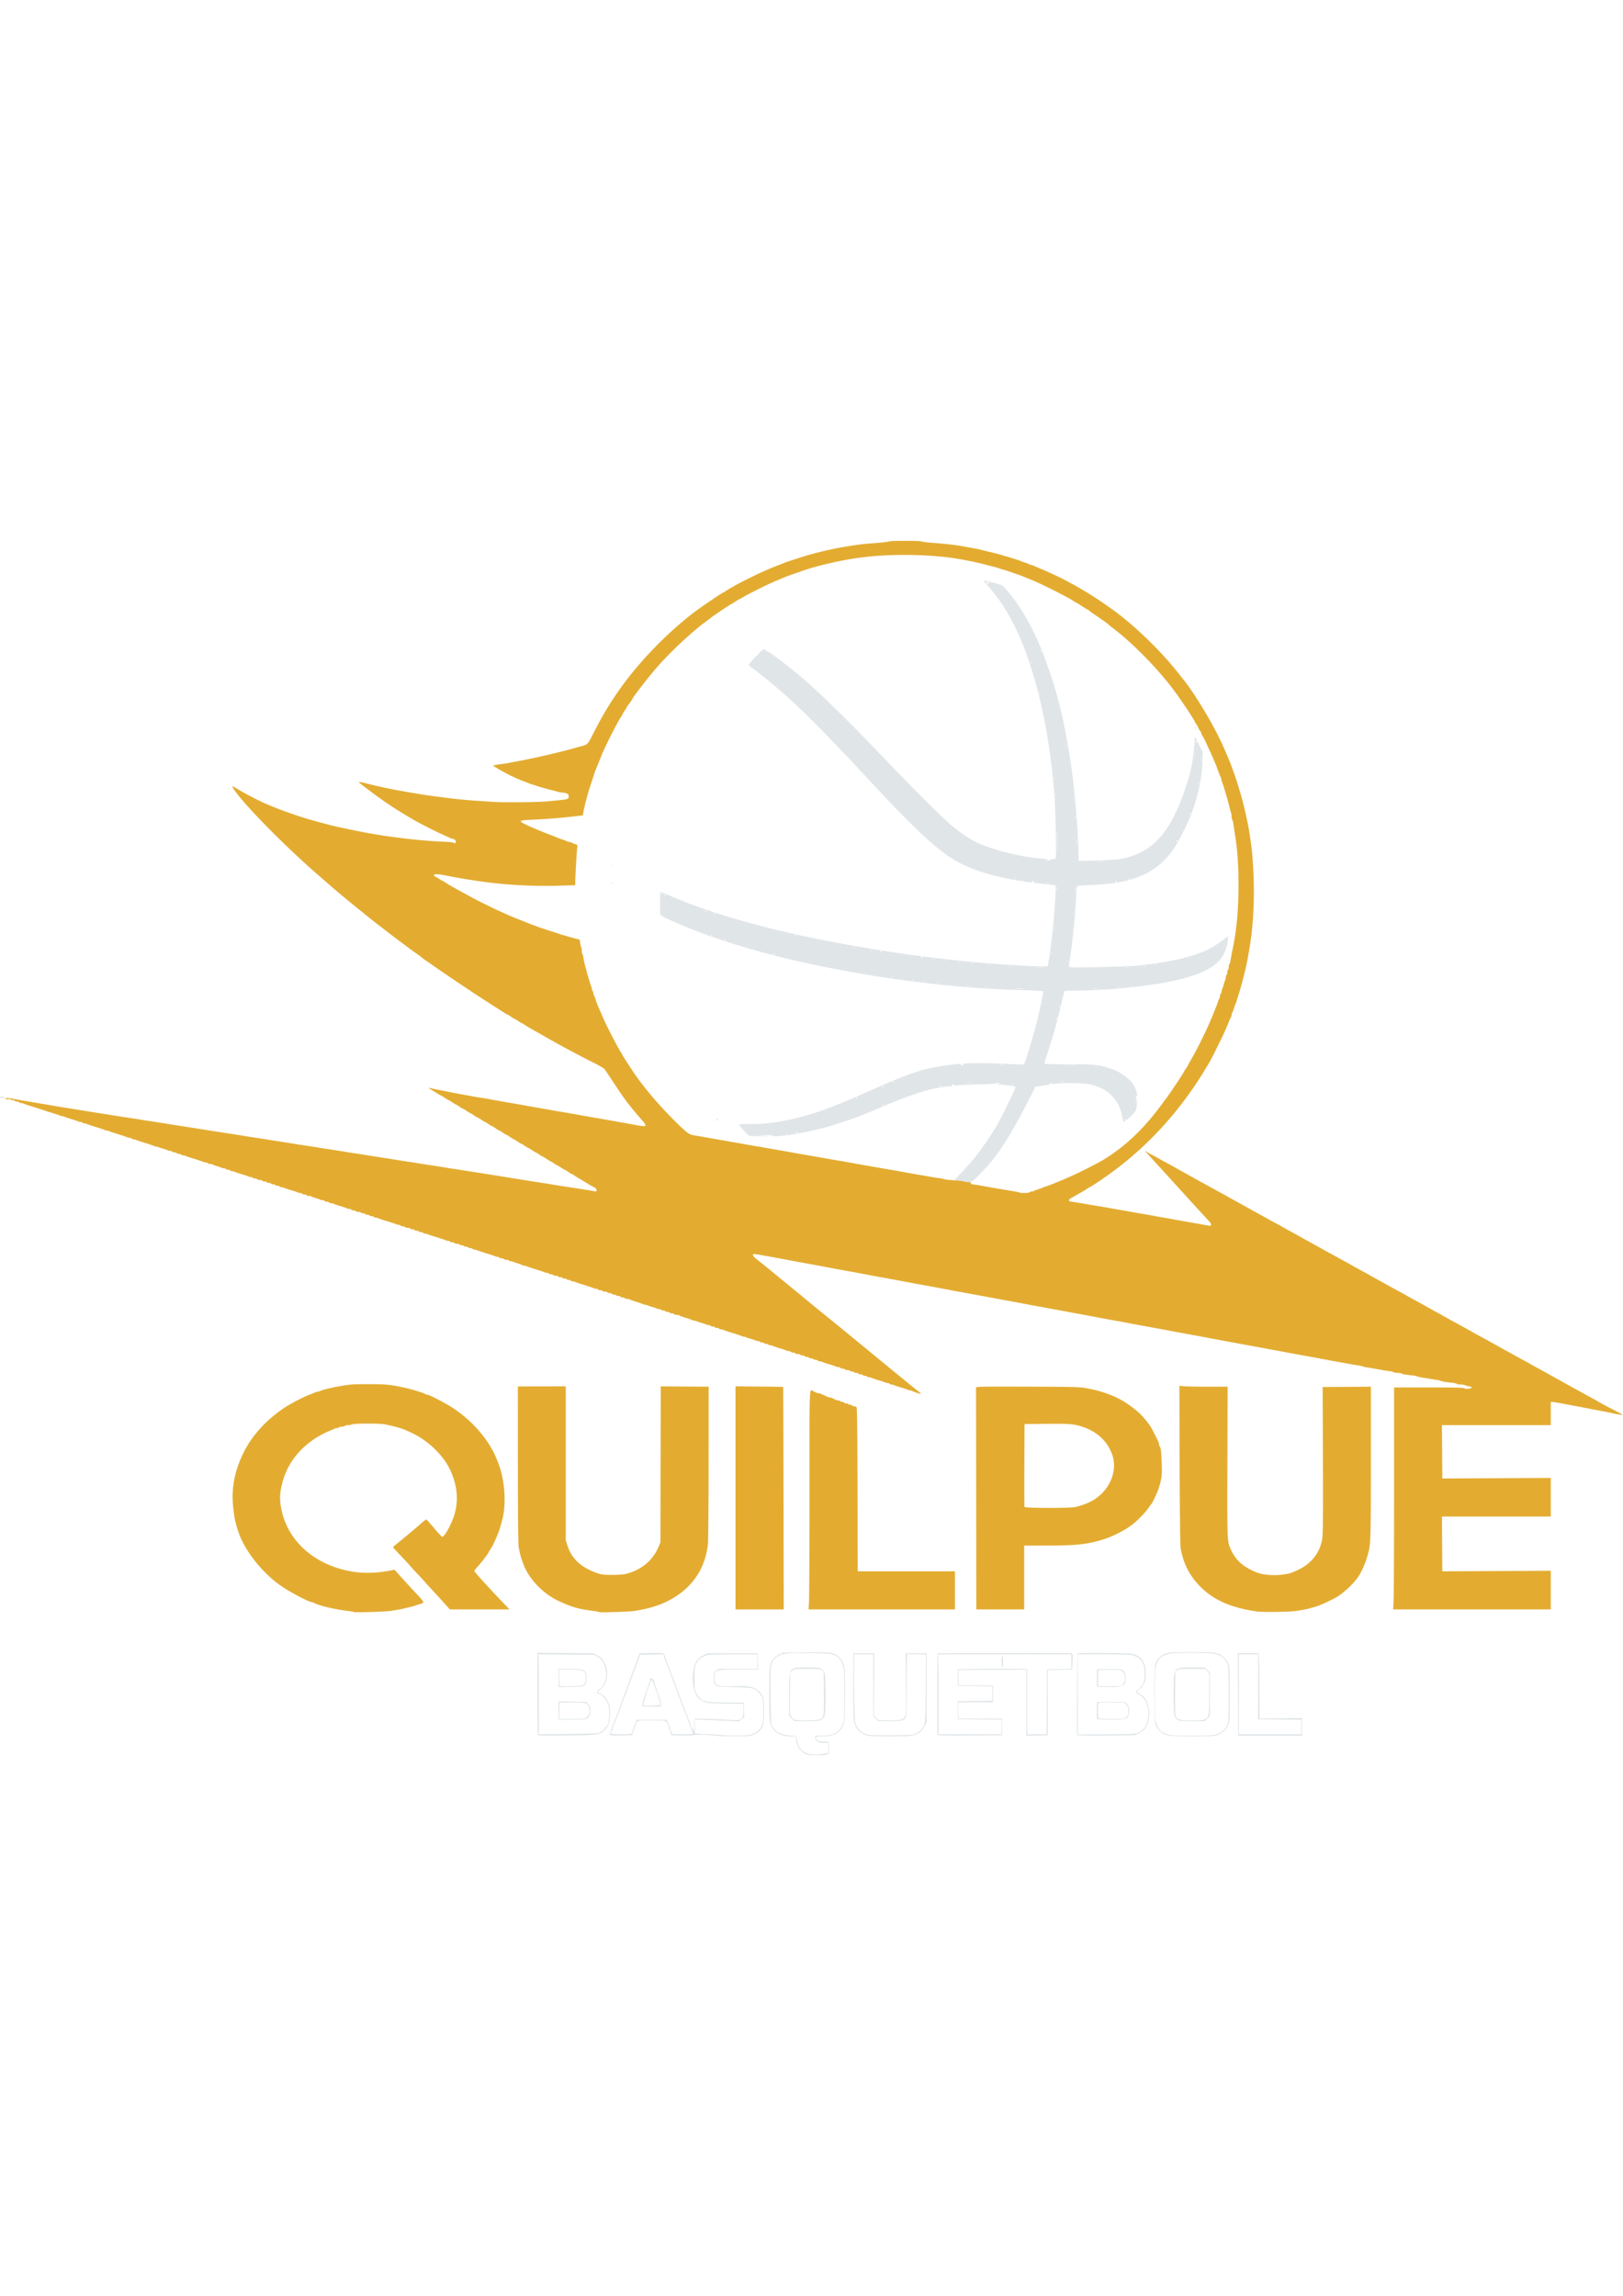 <svg height="297mm" viewBox="213.796 8.5 173.973 130.173" width="210mm" xmlns="http://www.w3.org/2000/svg"><g stroke-width=".078"><path d="m300.099 138.507c-.597-.345-.865-.757-.968-1.484l-.053-.37h-.527c-1.137 0-1.85-.441-2.152-1.333-.125-.37-.141-.726-.145-3.215-.004-3.002.007-3.106.407-3.711.124-.189.345-.366.629-.506l.437-.214 2.45-.025c1.67-.016 2.547.004 2.76.065.68.194 1.14.661 1.345 1.368.146.505.127 5.627-.023 6.122-.312 1.029-.992 1.447-2.353 1.449-.57 0-.641.016-.641.144 0 .267.245.392.818.416l.543.024.022.642c.022.63.019.644-.18.72-.111.042-.629.074-1.15.07-.803-.004-.989-.029-1.22-.162zm1.995.005.493-.086v-1.072h-.447c-.59-.001-.953-.208-.953-.543v-.235h.633c1.422 0 2.043-.385 2.39-1.482.122-.388.12-5.518-.002-5.898-.255-.788-.5-1.074-1.116-1.3-.334-.122-.693-.145-2.566-.169-2.34-.029-2.79.017-3.351.34-.363.209-.524.422-.693.922-.1.295-.114.799-.09 3.21.015 1.574.054 2.973.087 3.11.033.136.18.39.329.562.391.457.797.62 1.735.697l.582.047.118.506c.187.803.433 1.103 1.127 1.374.303.118 1.1.126 1.725.017zm-3.431-3.766-.275-.274v-2.294c0-3.04-.085-2.91 1.936-2.91 1.41 0 1.581.045 1.802.478.137.267.15.476.15 2.398s-.013 2.131-.15 2.398c-.222.437-.386.48-1.873.48h-1.315zm2.989.096c.46-.158.472-.23.45-2.802l-.02-2.32-.184-.148c-.166-.134-.321-.149-1.57-.149-1.354 0-1.392.005-1.605.188l-.218.187-.023 2.286c-.022 2.248-.02 2.29.147 2.501.093.119.243.246.334.282.252.102 2.376.082 2.689-.025zm-10.961 1.761c-.422-.083-2.38-.161-2.458-.097-.051.042-.598.065-1.277.053l-1.188-.022-.211-.628c-.359-1.067-.158-.966-1.907-.966-1.743 0-1.514-.118-1.886.972l-.213.622-1.158.022c-.637.012-1.187-.008-1.223-.044s.096-.483.292-.993c.437-1.136.78-2.046.966-2.561.077-.214.246-.669.375-1.011.202-.532.579-1.553 1.178-3.188l.258-.7.115-.31 1.156-.023c.635-.012 1.23-.004 1.321.019.119.029.202.157.295.45.07.225.159.479.196.564.037.086.137.348.222.583.147.404.335.908.864 2.313l.55 1.458c.176.47.421 1.118.543 1.439.122.32.304.801.404 1.069.1.267.206.486.236.486s.066-.307.078-.68l.023-.681 1.166.025a75.33 75.33 0 0 1 2.36.096c1.63.097 1.716.046 1.72-1.028l.002-.673-1.924-.03c-1.877-.028-1.935-.034-2.36-.23-.626-.29-.891-.686-1.076-1.604-.148-.74-.08-1.708.168-2.387.157-.43.462-.753.907-.96l.436-.203 2.683-.002 2.682-.002.022.874.022.875h-2.068c-2.547 0-2.595.017-2.6.899-.004.842.205.93 2.08.873 1.63-.05 2.247.08 2.713.572.45.474.532.812.525 2.165-.006 1.3-.06 1.531-.464 2.012-.189.224-.312.297-.92.546-.154.063-.747.087-1.867.075-.903-.009-1.694-.027-1.758-.04zm3.507-.112c.509-.165.758-.307.96-.547.398-.472.454-.715.461-1.973.007-1.295-.058-1.55-.525-2.047-.43-.457-.605-.494-2.59-.547-1.767-.048-1.804-.052-2.001-.238-.18-.169-.2-.246-.2-.754 0-.55.006-.57.26-.764l.26-.198h4.144v-1.555h-2.6c-1.77 0-2.671.029-2.82.089-.607.248-.733.325-.902.555-.354.482-.403.723-.398 1.96.004 1.055.021 1.203.184 1.539.187.385.65.833.863.833.067 0 .156.035.198.077.045.044.894.085 2.057.097l1.98.02.022.791.022.791-.276.21-.275.211-1.107-.05c-.61-.026-1.676-.07-2.37-.097l-1.264-.049v1.476l.408.05c.224.026.723.053 1.108.058s.927.035 1.205.067c.82.092 2.905.089 3.196-.005zm-12.651-.168c.062-.235.218-.732.276-.874l.149-.37.085-.213h3.194l.125.291c.069.16.155.352.193.427a.757.757 0 0 1 .068.287c0 .083.035.173.078.2.043.026.078.116.078.199 0 .142.064.15 1.176.15.926 0 1.16-.02 1.104-.097a2.028 2.028 0 0 1 -.17-.408 7.485 7.485 0 0 0 -.164-.466c-.036-.086-.142-.366-.236-.622a35.21 35.21 0 0 0 -.536-1.38 12.102 12.102 0 0 1 -.163-.447 12.11 12.11 0 0 0 -.164-.447l-.14-.35a12.102 12.102 0 0 1 -.163-.447c-.051-.15-.13-.36-.174-.467-.115-.28-.186-.469-.292-.777a12.003 12.003 0 0 0 -.293-.778 10.088 10.088 0 0 1 -.174-.466 7.45 7.45 0 0 0 -.31-.78 2.124 2.124 0 0 1 -.114-.372l-.056-.252-1.245.022-1.246.02-.194.506c-.106.278-.263.698-.349.933-.085.235-.183.498-.218.583a11.6 11.6 0 0 0 -.155.428c-.052.15-.13.36-.174.467-.116.28-.187.468-.293.777-.107.311-.178.5-.293.778-.044.106-.157.404-.251.66-.094.257-.199.537-.233.622-.034.086-.105.278-.156.428s-.13.36-.174.467c-.044.106-.11.273-.147.369s-.1.253-.14.35c-.04.096-.117.315-.172.486-.054.17-.126.344-.16.385a.316.316 0 0 0 -.062.174c0 .144 2.247.148 2.285.004zm1.111-2.907c-.077-.077.222-1.167.417-1.523a.709.709 0 0 0 .074-.287c0-.084.035-.174.078-.2.043-.027.078-.132.078-.234s.035-.206.078-.233c.042-.026.077-.15.077-.276s.038-.23.083-.23c.166 0 .384.165.384.29 0 .143.14.613.243.818a.731.731 0 0 1 .068.276c0 .077.028.174.064.215.122.142.424 1.189.377 1.31-.04.104-.203.124-1.009.124-.529 0-.984-.023-1.012-.05zm1.945-.133c.064-.065-.855-2.694-.942-2.692-.113.002-.94 2.504-.88 2.662.041.106.175.12.917.095.478-.016.885-.046.905-.065zm21.963 3.223c-.528-.182-.902-.547-1.12-1.092-.17-.425-.174-.493-.175-4.047l-.002-3.616h2.254l-.027 3.314-.028 3.313.235.263.235.263 1.046.026c1.276.03 1.636-.048 1.816-.397.115-.223.126-.589.098-3.515l-.031-3.266h2.254v7.386l-.178.358c-.299.6-.589.847-1.226 1.04-.302.091-.846.116-2.56.114-1.908 0-2.229-.019-2.591-.144zm5.117-.046c.323-.073.712-.323.926-.595.384-.488.392-.573.414-4.401l.021-3.596-.952-.012c-.524-.006-.99-.015-1.035-.019-.058-.005-.08.998-.076 3.268.005 2.433-.017 3.33-.088 3.486-.169.37-.407.43-1.73.43h-1.206l-.275-.275-.275-.274v-6.604h-2.06l.02 3.518c.015 2.504.048 3.617.117 3.86.112.399.58.964.89 1.076l.45.159c.27.094 4.433.077 4.86-.02zm27.234.075c-.67-.21-1.099-.624-1.285-1.236-.136-.447-.137-5.939 0-6.385.147-.487.575-.932 1.074-1.119.4-.15.595-.16 2.833-.16 2.237 0 2.434.011 2.833.16.526.197.988.69 1.142 1.22.082.283.107 1.01.107 3.13 0 2.49-.014 2.8-.145 3.175-.236.677-.585.997-1.363 1.248-.399.13-4.77.101-5.196-.033zm5.105-.048c.822-.262 1.143-.548 1.384-1.233.138-.39.136-5.833-.002-6.228-.234-.673-.61-1.014-1.327-1.205-.513-.137-4.494-.153-4.978-.021-.89.244-1.182.537-1.419 1.425-.136.512-.152 5.37-.018 5.79.29.916.5 1.16 1.195 1.394.421.14.678.156 2.676.161 1.456.004 2.306-.024 2.488-.083zm-3.97-1.583c-.403-.22-.456-.54-.456-2.76 0-2.948-.05-2.876 2.03-2.876h1.308l.274.274.275.275v4.655l-.275.274-.274.275-1.339-.003c-1.008-.002-1.389-.03-1.543-.114zm2.845-.071c.485-.203.508-.327.508-2.757v-2.175l-.2-.239-.202-.239h-1.423c-1.285 0-1.44.014-1.606.149l-.184.148-.023 2.287c-.014 1.444.007 2.365.058 2.499.133.349.454.43 1.697.434.79.002 1.187-.029 1.375-.107zm-71.43 1.698c-.032-.032-.058-2.032-.058-4.444v-4.387l2.974.025 2.974.025.45.222c.293.143.518.32.64.505.66 1 .55 2.415-.241 3.111l-.347.305.332.195c.42.246.542.383.8.898.18.36.209.513.21 1.135.004.901-.158 1.428-.56 1.83-.548.548-.675.567-4.083.605-1.668.018-3.059.007-3.09-.026zm6.468-.226c.366-.085.95-.688 1.074-1.108.054-.18.097-.643.097-1.028 0-.579-.033-.77-.193-1.122-.205-.446-.742-.98-.987-.98-.23 0-.16-.255.127-.467.395-.291.58-.638.72-1.352.071-.37-.138-1.298-.371-1.643a1.702 1.702 0 0 0 -.59-.505l-.377-.193-2.984-.022-2.984-.022.048.177c.026.098.048 2.024.049 4.281v4.103l3.052-.028c1.679-.015 3.172-.056 3.32-.09zm-4.271-2.417v-.978l1.484.025 1.483.026.227.254c.187.209.227.322.227.646 0 .435-.09.665-.34.867-.143.116-.36.134-1.623.136l-1.458.002zm3.004.762c.333-.27.424-.684.256-1.166-.147-.42-.43-.491-1.877-.467l-1.267.021-.022.875-.022.875 1.383-.002c1.193-.001 1.406-.02 1.549-.136zm-3.004-4.249v-.978h1.209c1.395 0 1.598.06 1.748.515.128.386.045 1.027-.158 1.23-.146.146-.272.162-1.48.186l-1.32.026zm2.705.708c.191-.173.277-.59.208-1.001-.088-.523-.32-.607-1.689-.607h-1.146v.842c0 .464.025.868.057.9.031.031.587.046 1.236.032 1.008-.021 1.201-.045 1.334-.166zm37.916 5.37c-.02-.053-.028-2.04-.017-4.412l.02-4.316 7.075-.021c3.892-.012 7.158-.001 7.26.023.181.044.182.051.14.877-.023.457-.044.84-.047.85s-.591.027-1.308.038l-1.302.022v6.998l-1.147.02-1.147.022v-7.08l-3.634.02-3.635.02v1.632l1.846.021 1.847.021v1.791l-1.691-.005c-.93-.003-1.771-.004-1.869-.003-.175.003-.177.013-.155.877l.022.875h4.665v1.788l-3.443.02c-2.712.016-3.45 0-3.48-.078zm10.777-.058h.926l.02-3.48.02-3.48 1.303-.02 1.302-.022v-1.551h-14.326l.05.243c.026.134.048 2.058.048 4.276v4.034l3.362-.001 3.363-.001.012-.776.012-.776-2.344-.02-2.345-.021v-1.944l1.847-.02 1.846-.021v-1.55l-1.846-.02-1.847-.021v-1.79l2.371-.039c1.305-.02 2.975-.028 3.713-.015l1.341.023v3.542c0 3.198.012 3.538.123 3.495.068-.026.54-.047 1.049-.047zm-3.893-7.775c0-.363.032-.622.078-.622s.077.259.077.622c0 .362-.032.622-.077.622-.046 0-.078-.26-.078-.622zm8.08 7.88c-.043-.54.026-8.71.075-8.758.037-.037 1.357-.056 2.934-.042 2.796.025 2.877.03 3.253.203.5.23.638.361.88.833.174.338.2.491.206 1.166.005.715-.012.807-.21 1.145-.119.201-.337.46-.486.572-.316.242-.334.31-.096.372.288.073.729.489.895.844.28.598.357 1.173.25 1.867-.131.838-.41 1.259-1.047 1.573l-.467.231-3.09.03c-1.7.016-3.093 0-3.096-.036zm6.373-.203c.453-.129.966-.587 1.08-.965.302-.996.279-1.698-.081-2.425-.188-.378-.71-.867-.927-.867-.09 0-.141-.057-.141-.155 0-.086.033-.156.074-.156.128 0 .635-.57.749-.844.136-.325.146-1.486.016-1.871a2.38 2.38 0 0 0 -.274-.528c-.166-.23-.291-.307-.9-.555-.149-.061-1.108-.089-3.051-.089h-2.834v8.591l2.974-.02c2.09-.013 3.075-.047 3.315-.116zm-4.234-1.56c-.022-.056-.03-.484-.017-.952l.022-.85h1.49c1.465 0 1.495.003 1.688.185.241.226.33.71.21 1.153-.143.532-.259.566-1.91.566-1.121 0-1.453-.022-1.483-.102zm3.129-.162c.193-.166.217-.238.217-.66 0-.414-.028-.501-.214-.688l-.214-.215-1.33-.024c-.908-.017-1.359.003-1.418.062-.083.083-.08 1.516.003 1.653.02.032.643.059 1.387.059 1.314 0 1.358-.005 1.568-.187zm-3.13-3.336c-.02-.057-.028-.485-.016-.953l.022-.85 1.244-.022c1.355-.024 1.526.015 1.717.385.148.285.141.956-.012 1.189-.189.288-.51.353-1.758.353-.884 0-1.166-.024-1.196-.102zm2.812-.248c.347-.433.2-1.24-.258-1.43-.142-.059-.605-.083-1.306-.07l-1.086.023-.041.777c-.024.448-.01.822.034.881.06.081.34.099 1.273.078l1.198-.026zm12.3 1.477c-.008-2.245-.017-4.23-.019-4.412l-.004-.33 1.082-.022c.596-.012 1.114.009 1.151.046s.076 1.622.084 3.52l.016 3.453 2.274-.027 2.274-.028v1.882h-6.842zm6.78 3.15v-.776l-2.312-.02-2.313-.021v-6.96l-1.03.001h-1.03v8.552h6.686zm-36.309-58.472a9.553 9.553 0 0 0 -.57-.114l-.3-.048.81-.831a26.428 26.428 0 0 0 1.443-1.63c.666-.836 1.898-2.653 2.385-3.516.44-.779 1.908-3.795 1.908-3.92 0-.121-.187-.171-.894-.24a21.52 21.52 0 0 1 -.816-.094l-.35-.05.272-.054.272-.053-.335-.01c-.184-.006-.316.02-.294.056.023.036-.806.088-1.842.115s-2.054.072-2.264.1c-.277.038-.366.028-.326-.037.036-.057-.009-.089-.124-.088-.128 0-.15.02-.076.067.135.086-.054.164-.402.166-.33.002-1.384.192-2.143.386-1.291.33-3.372 1.095-5.45 2.005-3.757 1.644-7.494 2.677-10.644 2.94-.481.04-.638.031-.598-.034s-.201-.085-.902-.073l-.957.015.894.047.894.047-1.166.012c-.794.01-1.22-.017-1.332-.081-.166-.095-1.04-1.08-1.04-1.173 0-.027.57-.05 1.264-.05 1.866-.003 3.757-.298 5.975-.932 1.834-.524 3.253-1.08 7.15-2.8 4.198-1.854 5.41-2.241 8.155-2.603 1.044-.138 1.274-.145 1.21-.04-.03.047.055.075.208.07.237-.007.242-.012.063-.063-.62-.176 1.986-.216 4.724-.072.952.05 1.75.07 1.776.045.119-.12.956-2.844 1.355-4.411.351-1.378.768-3.382.715-3.431-.031-.029-1.263-.09-2.739-.138-4.297-.139-7.734-.437-12.673-1.101-1.146-.154-1.62-.228-3.693-.572-7.796-1.294-14.669-3.152-19.865-5.37-1.25-.533-1.961-.883-2.04-1.003-.086-.131-.072-2.458.015-2.458.04 0 .4.144.797.32 4.65 2.057 11.145 3.872 18.877 5.274 3.108.563 7.51 1.247 8.036 1.248.166 0 .211.03.178.117-.028.072 0 .116.074.116.07 0 .096-.037.063-.09-.04-.065.057-.074.365-.033.743.099 3.648.422 4.89.544 3.066.3 8.049.581 8.17.46.15-.151.615-3.907.767-6.207l.121-1.788c.021-.299.012-.582-.02-.63-.031-.046-.582-.134-1.224-.194-.846-.079-1.16-.136-1.146-.206.01-.054-.036-.097-.102-.097-.067 0-.1.035-.073.077.063.102.004.1-.924-.042-3.353-.513-5.9-1.338-7.681-2.487-1.935-1.248-4.246-3.439-8.853-8.394-4.75-5.108-7.074-7.446-9.522-9.577-.838-.73-2.593-2.141-2.98-2.397-.172-.114-.33-.255-.353-.314-.023-.058.071-.222.208-.365.137-.142.489-.512.783-.822.421-.445.567-.553.69-.514.127.04.136.064.05.126-.084.06-.077.066.03.032.181-.058 1.063.57 3.17 2.256 1.905 1.525 5.488 4.993 9.35 9.048 3.024 3.176 6.526 6.668 7.467 7.445.915.755 1.822 1.368 2.617 1.769 1.312.66 4.434 1.501 6.22 1.674.491.047 1.051.107 1.244.132.335.045.34.049.116.102-.228.054-.226.055.063.064.18.006.277-.02.248-.068-.029-.047.077-.078.266-.078.277 0 .32-.025.367-.21.068-.27-.026-4.94-.128-6.36-.384-5.351-1.273-10.153-2.672-14.422-1.143-3.49-2.594-6.186-4.468-8.306l-.503-.57.304.057c.167.031.618.136 1.003.233.65.163.724.203 1.037.552 1.706 1.9 3.128 4.422 4.31 7.645 1.293 3.523 1.951 6.187 2.7 10.924.42 2.65.853 7.805.855 10.177v.458l1.925-.045c2.058-.048 2.768-.138 3.8-.482 2.627-.877 4.306-3.013 5.743-7.31.55-1.643.81-2.848.91-4.23l.094-1.275.42.848.42.848-.042 1.166c-.061 1.725-.52 3.772-1.27 5.676-.437 1.106-1.496 3.126-1.975 3.768-1.828 2.446-4.308 3.465-8.84 3.632-1.28.048-1.344.057-1.375.212-.018.09-.054.635-.079 1.213-.076 1.73-.404 4.908-.69 6.674-.089.551-.088.655.003.69.231.088 6.147-.045 7.293-.165 3.126-.326 5.47-.834 7.18-1.557.577-.243 1.697-.934 2.17-1.337l.33-.282v.29c0 .402-.206 1.159-.443 1.627-1 1.972-4.175 3.033-11.064 3.696a64.11 64.11 0 0 1 -4.835.238c-.628 0-1.16.03-1.183.066s-.186.692-.363 1.458a58.657 58.657 0 0 1 -1.428 5.083c-.195.577-.355 1.102-.355 1.167 0 .103.327.118 2.586.118 2.748 0 3.123.035 4.29.4.774.243 1.206.462 1.795.908.531.403.841.77 1.048 1.24.188.43.288.954.166.88-.062-.04-.085.066-.076.357l.011.413.06-.35c.048-.272.056-.209.036.28-.014.37-.075.726-.146.863-.12.233-1.139 1.19-1.266 1.19-.037 0-.126-.302-.198-.67-.34-1.753-1.51-2.91-3.385-3.347-.66-.154-2.688-.199-3.702-.082-.362.042-.515.036-.482-.02.028-.044-.004-.08-.069-.08-.066 0-.101.045-.08.102.03.076-.165.13-.76.214l-.8.112-.452.894c-2.326 4.6-3.67 6.667-5.523 8.494-.839.828-.85.836-1.207.828a3.67 3.67 0 0 1 -.632-.073zm-18.758-5.098c-.026-.025-.093-.028-.15-.006-.061.025-.043.044.048.047.082.004.128-.015.102-.04zm1.07-.108c.027-.043-.009-.078-.077-.078-.07 0-.104.035-.078.078s.061.078.078.078.051-.035.077-.078zm-2.859-.902c-.025-.026-.092-.029-.149-.006-.062.024-.043.043.047.047.082.003.128-.015.102-.041zm38.041-.498c0-.042-.015-.077-.034-.077s-.056.035-.082.077-.011.078.034.078.082-.035.082-.078zm-26.007-1.555c.026-.042.01-.077-.034-.077s-.083.035-.083.077.016.078.035.078.055-.035.082-.078zm-2.76-.777c0-.043-.016-.078-.035-.078s-.055.035-.082.078-.01.078.034.078.083-.035.083-.078zm2.799-1.244c0-.043-.016-.078-.035-.078s-.055.035-.082.078-.01.078.034.078.083-.035.083-.078zm6.18 0c.027-.043-.008-.078-.077-.078-.07 0-.104.035-.078.078.027.043.062.078.078.078s.051-.035.078-.078zm7.794-.203c-.026-.025-.093-.028-.15-.006-.061.025-.043.044.048.047.082.004.128-.015.102-.04zm-4.47-.163a1.108 1.108 0 0 0 -.35 0c-.095.019-.017.034.176.034.192 0 .27-.015.175-.034zm-8.416-.1c0-.043-.015-.078-.034-.078s-.056.035-.082.077-.011.078.034.078.082-.035.082-.078zm18.292-.052a.445.445 0 0 0 -.233-.003c-.075.02-.032.038.096.04.128 0 .19-.015.137-.037zm3.457-1.628c-.026-.026-.093-.029-.149-.006-.062.024-.043.043.047.047.082.003.128-.015.102-.041zm-9.949-.164a2.071 2.071 0 0 0 -.466-.001c-.14.017-.045.032.212.032s.371-.014.254-.031zm7.851-.003c-.374-.014-.986-.014-1.36 0s-.068.026.68.026c.749 0 1.055-.011.68-.026zm-2.118-4.996c.026-.042.01-.077-.034-.077s-.083.035-.083.077.016.078.035.078.055-.035.082-.078zm.31-1.244c.027-.042.012-.077-.033-.077s-.083.035-.083.077.016.078.035.078.055-.035.082-.078zm-1.85-.403c-.026-.062-.044-.043-.048.047-.003.082.015.128.041.102s.029-.093.006-.149zm-2.092-1.52a6.358 6.358 0 0 0 -.778 0c-.226.016-.06.029.367.029s.612-.013.41-.029zm7.927.002a1.718 1.718 0 0 0 -.427 0c-.118.018-.022.032.214.032.235 0 .331-.014.213-.032zm-11.74-.154a.638.638 0 0 0 -.272 0c-.075.02-.013.036.136.036.15 0 .211-.016.136-.036zm14.071.007c-.025-.026-.093-.029-.149-.006-.062.025-.043.043.047.047.082.003.128-.015.102-.041zm-16.092-.162a.638.638 0 0 0 -.272 0c-.075.02-.014.035.136.035s.21-.016.136-.035zm17.532.002a.3.3 0 0 0 -.194 0c-.053.022-.01.04.097.04s.15-.018.097-.04zm-19.322-.151c-.026-.026-.093-.029-.15-.006-.061.025-.043.043.048.047.082.003.128-.015.102-.041zm-1.435-.16a.445.445 0 0 0 -.234-.002c-.075.02-.032.037.096.038.128.002.19-.014.138-.036zm-1.442-.151c-.026-.026-.093-.029-.149-.006-.062.025-.043.043.047.047.082.003.128-.015.102-.041zm-1.244-.155c-.026-.026-.093-.03-.149-.007-.062.025-.043.044.047.047.082.004.128-.015.102-.04zm-1.166-.156c-.026-.026-.093-.029-.15-.006-.061.025-.043.043.048.047.082.003.128-.015.102-.041zm-1.089-.155c-.025-.026-.092-.03-.149-.007-.062.025-.043.044.047.047.082.004.128-.015.102-.04zm-2.954-.467c-.026-.026-.093-.029-.15-.006-.061.025-.043.043.048.047.082.003.128-.015.102-.041zm19.011-.554a2.474 2.474 0 0 0 -.505 0c-.139.018-.025.032.253.032s.391-.014.252-.032zm9.254.006a.445.445 0 0 0 -.233-.003c-.076.02-.033.037.096.039.128.001.19-.015.137-.036zm-12.558-.158a.638.638 0 0 0 -.272 0c-.075.02-.014.035.136.035s.21-.016.136-.035zm14.304.006c-.025-.026-.093-.028-.149-.006-.062.025-.043.043.047.047.082.003.128-.015.102-.04zm-16.596-.16a.445.445 0 0 0 -.233-.002c-.076.02-.033.037.095.039.129.001.19-.015.138-.036zm17.84.005c-.025-.026-.093-.029-.149-.006-.062.024-.043.043.047.047.082.003.128-.015.102-.041zm-19.63-.16a.3.3 0 0 0 -.194 0c-.054.021-.01.039.097.039s.15-.018.097-.04zm-1.518-.151c-.025-.026-.092-.029-.149-.006-.062.024-.043.043.047.047.082.003.128-.015.102-.041zm11.66-.123c-.026-.062-.044-.044-.048.047-.003.082.015.127.041.102.026-.026.029-.093.006-.15zm-13.06-.033c-.025-.026-.092-.028-.148-.006-.062.025-.044.043.047.047.082.003.128-.015.102-.04zm-1.32-.155c-.027-.026-.094-.029-.15-.006-.062.024-.043.043.047.047.082.003.128-.015.102-.041zm-17.085-.498c0-.042-.037-.077-.082-.077s-.06.035-.034.077c.026.043.063.078.082.078s.034-.035.034-.078zm29.676-.17c-.025-.062-.043-.043-.047.047-.003.082.015.128.04.102.027-.025.03-.093.007-.149zm-18.169-.097c0-.082-.149-.117-.193-.045-.027.044.006.08.072.08.067 0 .121-.016.121-.035zm-1.032-.168c-.025-.026-.092-.029-.149-.006-.062.024-.043.043.047.047.082.003.128-.015.102-.041zm-1.866-.311c-.025-.026-.092-.029-.149-.006-.062.024-.043.043.047.047.082.003.128-.015.102-.041zm-13.896-.809c0-.042-.037-.077-.082-.077s-.06.035-.034.077.063.078.082.078.034-.035.034-.078zm-1.4-.466c0-.043-.036-.078-.082-.078-.045 0-.06.035-.034.078s.064.078.082.078.035-.035.035-.078zm9.02.043c0-.018-.035-.056-.078-.082s-.078-.01-.078.034.035.083.078.083.078-.016.078-.035zm29.596-.918c-.021-.053-.039-.01-.039.097s.018.151.04.098a.3.3 0 0 0 0-.195zm-1.942.005c-.025-.062-.043-.043-.047.047-.003.082.015.128.04.102.027-.026.03-.093.007-.149zm-36.362-1.42c0-.018-.035-.055-.078-.081s-.078-.011-.078.034.035.082.078.082.078-.015.078-.034zm38.46-.217c-.022-.054-.04-.01-.04.097s.018.15.04.097a.3.3 0 0 0 0-.194zm-1.942-.116c-.02-.075-.037-.032-.038.096-.002.128.014.19.035.138a.446.446 0 0 0 .003-.234zm-37.451.023c0-.019-.035-.056-.078-.082s-.078-.011-.078.034.035.082.078.082.078-.015.078-.034zm-4.354-1.71c0-.02-.035-.056-.078-.083s-.078-.01-.078.034.035.083.078.083.078-.016.078-.035zm-.311-.156c0-.019-.035-.056-.078-.082s-.078-.011-.078.034.035.082.078.082.078-.015.078-.034zm44.217-.567c-.017-.118-.033-.04-.033.174 0 .213.014.31.032.214.019-.095.02-.27.001-.388zm-1.945-.157c-.02-.075-.036-.013-.036.136 0 .15.016.211.036.136a.637.637 0 0 0 0-.272zm-.929-.462a.638.638 0 0 0 -.272 0c-.075.02-.013.036.136.036.15 0 .211-.016.136-.036zm6.219.007c-.026-.026-.093-.029-.15-.006-.061.025-.043.043.048.047.082.003.127-.015.102-.041zm1.07-.109c.027-.042-.009-.077-.077-.077-.07 0-.105.035-.078.077.026.043.061.078.078.078.016 0 .05-.035.077-.078zm-9.971-.207a.3.3 0 0 0 -.194 0c-.054.022-.01.04.097.04s.15-.018.097-.04zm11.37-.104c.027-.042.012-.077-.034-.077s-.082.035-.082.077.016.078.035.078.055-.035.082-.078zm-12.266-.047c-.026-.025-.093-.028-.149-.006-.062.025-.043.044.047.047.082.004.128-.015.102-.04zm9.486-1.798a2.905 2.905 0 0 0 -.545.001c-.138.017-.006.031.294.03.299 0 .412-.014.25-.03zm-4.975-3.111c-.013-.503-.025-.091-.025.913 0 1.005.012 1.416.025.914s.014-1.325 0-1.827zm2.098.7c-.017-.16-.03-.03-.03.291 0 .32.013.452.03.292s.017-.423 0-.583zm10.79.213c.026-.042.01-.077-.035-.077s-.082.035-.082.077.015.078.034.078.056-.035.082-.078zm-10.948-2.778c-.02-.075-.038-.032-.04.096-.001.128.015.19.037.138a.446.446 0 0 0 .003-.234zm12.347-.176c.026-.043.01-.078-.035-.078s-.082.035-.082.078.016.078.034.078.056-.035.083-.078zm-12.505-1.574c-.022-.054-.04-.01-.04.097s.018.15.04.097a.3.3 0 0 0 0-.194zm-1.94-.622c-.02-.096-.035-.035-.036.136 0 .17.014.25.034.175a.857.857 0 0 0 .002-.31zm15.314-1.084c-.025-.062-.043-.044-.047.047-.003.082.015.128.041.102s.029-.093.006-.15zm-15.474-.627c-.021-.053-.039-.01-.039.097s.018.15.04.097a.3.3 0 0 0 0-.194zm1.635-1.472c-.025-.062-.043-.044-.047.047-.003.082.015.127.04.102.026-.026.03-.093.007-.15zm14.153-.705c-.017-.139-.031-.025-.031.253s.014.391.031.252.018-.366 0-.505zm-.7-.388c-.02-.097-.035-.036-.036.135 0 .171.014.25.034.176a.857.857 0 0 0 .002-.31zm-13.764-.851c-.025-.062-.043-.044-.047.047-.003.082.015.128.04.102.026-.026.03-.093.007-.15zm13.942-.37c0-.04-.035-.094-.078-.12-.043-.027-.078.006-.078.072 0 .067.035.121.078.121s.078-.032.078-.073zm-16.794-5.213c0-.042-.037-.077-.083-.077-.045 0-.06.035-.034.077s.064.078.082.078c.02 0 .035-.035.035-.078zm-.933-3.265c0-.043-.037-.078-.083-.078-.045 0-.06.035-.034.078s.064.078.082.078c.02 0 .035-.035.035-.078zm1.088-1.2c0-.02-.035-.056-.078-.083-.042-.026-.077-.01-.077.034s.035.083.077.083.078-.016.078-.035zm-5.676-7.352c-.153-.1-.333-.1-.272 0 .027.042.125.077.219.076.138 0 .148-.015.053-.076zm-29.195 57.534c-.026-.042.007-.077.074-.077s.12.035.12.077-.032.078-.072.078-.095-.035-.122-.078zm-76.778-2.41c0-.099.314-.099.467 0 .087.056.042.076-.175.077-.16 0-.292-.034-.292-.077zm65.505-22.936c-.027-.043-.011-.078.034-.078s.082.035.082.078-.015.078-.034.078-.056-.035-.082-.078zm.057-1.866c0-.15.016-.21.035-.136.02.075.02.197 0 .272s-.035.014-.035-.136zm62.531-14.773c-.026-.042-.01-.077.035-.077s.082.035.082.077-.016.078-.034.078c-.02 0-.056-.035-.083-.078z" fill="#e0e5e8"/><path d="m251.732 123.327c-.025-.025-.34-.08-.7-.124-1.377-.163-3.069-.568-3.588-.858a.59.59 0 0 0 -.215-.075c-.273 0-2.064-.923-3.071-1.583-2.114-1.384-4.12-3.87-4.812-5.959-.333-1.006-.424-1.437-.551-2.604-.22-2.016.13-3.887 1.096-5.85.89-1.811 2.334-3.422 4.261-4.754.643-.445 2.113-1.22 2.805-1.48.256-.096.527-.207.601-.246a.66.66 0 0 1 .254-.071c.065 0 .18-.032.254-.07.188-.098 1.084-.33 1.806-.466 1.346-.256 1.615-.278 3.382-.28 1.894-.001 2.323.04 3.85.362.727.155 2.009.543 2.272.69a.599.599 0 0 0 .228.075c.204 0 2.02.949 2.786 1.457 2.127 1.409 3.896 3.498 4.675 5.52.037.097.1.254.139.35.677 1.676.881 4.254.468 5.91-.265 1.061-.345 1.313-.64 2.002-.295.69-.444.991-.616 1.244-.102.15-.206.326-.23.392-.067.172-.807 1.136-1.204 1.567-.185.202-.337.406-.337.454 0 .103 1.505 1.76 3.3 3.632l.466.485h-6.397l-.679-.758a87.414 87.414 0 0 0 -1.154-1.263c-.26-.278-.61-.663-.776-.855a29.021 29.021 0 0 0 -.825-.894c-.287-.3-.671-.72-.854-.933s-.66-.728-1.06-1.142c-.401-.414-.73-.783-.73-.821s.108-.148.24-.245c.31-.23 2.067-1.696 2.726-2.276.283-.25.546-.452.583-.451.037 0 .417.42.845.93.427.51.82.928.874.93.215.008.901-1.19 1.223-2.135.549-1.612.43-3.285-.357-4.999-.714-1.557-2.35-3.153-4.073-3.974-1.043-.497-1.297-.58-2.898-.94-.516-.117-3.238-.12-3.54-.005-.121.046-.338.083-.482.083s-.284.035-.31.078c-.027.043-.167.078-.311.078s-.285.035-.311.077c-.027.043-.117.078-.2.078a.753.753 0 0 0 -.287.069 4.828 4.828 0 0 1 -.33.146c-2.712 1.078-4.624 3.13-5.27 5.655-.272 1.06-.305 1.697-.137 2.647.566 3.195 3.012 5.676 6.535 6.628 1.694.458 3.329.492 5.261.11l.364-.072.92 1.017a95.4 95.4 0 0 0 1.57 1.696c.36.375.634.723.612.78-.021.055-.21.147-.418.204s-.449.133-.535.17c-.085.035-.26.086-.388.113s-.373.084-.545.127c-.408.104-.961.208-1.632.308-.615.09-3.864.19-3.933.119zm26.28 0c-.023-.023-.32-.078-.66-.122-1.546-.201-2.21-.39-3.572-1.012-1.799-.822-3.35-2.45-3.926-4.122-.051-.15-.122-.342-.156-.427-.07-.176-.188-.659-.306-1.261-.051-.26-.08-3.42-.084-8.82l-.004-8.413 2.569-.005 2.568-.005v16.479l.17.546c.47 1.516 1.59 2.508 3.485 3.084.494.15 2.312.131 2.886-.03 1.666-.468 2.824-1.462 3.436-2.952l.17-.41.017-8.359.017-8.358.275.004 2.567.02 2.294.015-.005 8.144c-.003 4.48-.036 8.407-.072 8.728-.265 2.35-1.39 4.228-3.305 5.51-1.296.87-2.663 1.361-4.587 1.65-.592.09-3.708.185-3.776.117zm70.525-.057c-2.788-.404-4.61-1.2-6.054-2.644-1.163-1.163-1.816-2.423-2.13-4.11-.05-.268-.091-3.585-.11-8.933l-.029-8.505.48.05c.264.028 1.428.05 2.587.05h2.107l-.025 8.028c-.026 8.628-.03 8.522.376 9.435.507 1.136 1.362 1.892 2.759 2.44.865.34 2.29.386 3.499.114.128-.03.56-.205.958-.392 1.438-.672 2.37-1.89 2.58-3.375.07-.49.086-2.665.066-8.436l-.028-7.775 2.585-.02 2.586-.02v8.024c0 7.801-.025 8.774-.246 9.665-.278 1.12-.736 2.187-1.218 2.838-.526.713-1.52 1.623-2.23 2.041-.258.153-1.311.665-1.554.757-.086.032-.243.095-.35.14a3.48 3.48 0 0 1 -.39.132c-.106.028-.316.086-.466.13-.325.094-.866.201-1.555.307-.7.108-3.584.148-4.198.059zm-55.902-12.177v-11.953l2.543.023c1.398.012 2.553.033 2.565.045s.03 5.38.042 11.931l.02 11.91h-5.17zm7.88 11.196c.027-.417.05-5.7.05-11.74 0-11.899-.028-11.115.39-10.904l.309.155c.085.043.208.078.273.078s.18.03.254.069c.074.037.24.112.368.164.128.053.294.127.368.165.075.038.189.069.254.069s.188.035.273.077l.31.156a.817.817 0 0 0 .306.078c.083 0 .173.035.2.077.026.043.133.078.237.078.105 0 .19.035.19.078s.086.078.19.078.211.035.238.077c.026.043.133.078.238.078.104 0 .19.035.19.078s.083.077.184.077.224.048.272.105c.063.076.093 2.543.107 8.844l.02 8.74h10.419v4.08h-15.692l.05-.757zm17.92-11.06c-.007-6.5-.016-11.874-.02-11.944-.006-.115.427-.125 5.048-.112 5.197.014 6.122.036 6.725.155 1.073.213 1.345.28 1.983.492 1.21.401 2.144.897 3.11 1.65.676.528 1.053.914 1.6 1.635.3.394.487.737 1.095 2a.79.79 0 0 1 .065.288c0 .083.031.17.07.195.109.067.171.61.214 1.87.041 1.202.003 1.53-.298 2.528-.143.472-.713 1.7-.83 1.787-.029.022-.19.243-.359.49-.263.389-1.057 1.205-1.572 1.618-.802.644-2.19 1.358-3.29 1.693-1.66.506-2.863.632-6.067.632h-2.33v6.841h-5.131zm10.644.844c.646-.156 1.268-.386 1.738-.641 1.912-1.038 2.86-3.251 2.167-5.062-.53-1.387-1.609-2.38-3.146-2.896-.881-.296-1.446-.341-3.887-.316l-2.333.024-.02 4.393c-.011 2.416-.003 4.437.017 4.49.05.133 4.92.14 5.464.008zm34.102 9.913c.028-.584.05-5.938.05-11.896v-10.834h3.728c2.401 0 3.744.028 3.775.078.086.138.817.063.817-.084 0-.035-.131-.086-.292-.111s-.352-.08-.426-.12c-.075-.04-.286-.074-.47-.074s-.37-.032-.41-.07c-.04-.04-.249-.09-.463-.114-.787-.087-1.092-.137-1.244-.205a2.17 2.17 0 0 0 -.466-.109c-.171-.022-.521-.078-.778-.124a20.13 20.13 0 0 0 -.777-.124 2.15 2.15 0 0 1 -.467-.11 2.424 2.424 0 0 0 -.524-.112c-.925-.107-1.113-.14-1.182-.206-.04-.038-.235-.07-.432-.07-.196 0-.39-.032-.431-.07-.04-.039-.231-.09-.424-.113-.192-.024-.551-.08-.797-.124-1.145-.209-1.361-.246-1.652-.284a2.22 2.22 0 0 1 -.467-.107 2.461 2.461 0 0 0 -.505-.113 15.77 15.77 0 0 1 -.777-.125c-.72-.136-1.185-.221-1.672-.306a84.22 84.22 0 0 1 -1.652-.306c-.203-.04-.597-.112-.875-.162l-.855-.156-.855-.155c-.278-.05-.68-.125-.895-.166a129.826 129.826 0 0 0 -1.613-.298l-.797-.149c-.214-.04-.616-.115-.894-.165s-.68-.124-.894-.165-.572-.108-.797-.149l-.816-.15c-.225-.04-.583-.108-.797-.148s-.616-.115-.894-.165-.672-.124-.875-.163l-.739-.142c-.203-.039-.596-.112-.874-.162l-.856-.155-.855-.156c-.278-.05-.663-.122-.855-.16-.532-.104-1.074-.206-1.633-.306l-.855-.156-.855-.155c-.278-.05-.672-.124-.875-.163-.774-.149-1.2-.228-1.613-.3-.453-.08-1.108-.201-1.75-.324-.214-.041-.563-.107-.777-.146l-.817-.153c-.235-.044-.62-.114-.855-.156a59.33 59.33 0 0 1 -.855-.158 89.02 89.02 0 0 0 -.836-.159l-.816-.149c-.225-.041-.6-.11-.836-.155a93.7 93.7 0 0 0 -.855-.156c-.236-.042-.62-.113-.856-.159a89.02 89.02 0 0 0 -.835-.158l-.817-.15c-.224-.04-.583-.108-.797-.148-.214-.041-.616-.115-.894-.165s-.68-.125-.894-.166-.572-.107-.797-.149l-.816-.149c-.225-.041-.6-.11-.836-.155-.235-.044-.62-.115-.855-.156-.235-.042-.62-.113-.856-.159a98.025 98.025 0 0 0 -.816-.155l-.777-.146c-.47-.09-1.259-.233-1.789-.325a46.534 46.534 0 0 1 -.816-.151 89.186 89.186 0 0 0 -.816-.155l-.778-.146c-.47-.09-1.258-.233-1.788-.325a46.56 46.56 0 0 1 -.817-.151 89.221 89.221 0 0 0 -.816-.156l-.777-.146a89.956 89.956 0 0 0 -.895-.165c-.883-.158-1.35-.244-1.749-.32-.214-.041-.564-.107-.777-.146l-.778-.146c-.214-.041-.616-.115-.894-.165-.883-.159-1.35-.244-1.75-.32a130.32 130.32 0 0 0 -.777-.147l-.777-.146a95.579 95.579 0 0 0 -.895-.165l-.894-.162c-.97-.178-1.05-.18-1.045-.023.003.083.185.281.42.457.23.171 1.159.923 2.067 1.672.908.748 1.882 1.547 2.165 1.776.283.228.672.547.864.71.62.52 1.797 1.482 3.192 2.606.372.3 1.718 1.402 2.99 2.45a1343.404 1343.404 0 0 0 4.74 3.887 65.71 65.71 0 0 0 1.293 1.044c.166.125.289.24.274.255-.035.034-.737-.187-.923-.29-.074-.042-.188-.076-.253-.076s-.18-.031-.254-.07a7.043 7.043 0 0 0 -.718-.241 7.052 7.052 0 0 1 -.718-.241.743.743 0 0 0 -.287-.07c-.084 0-.174-.035-.2-.078-.027-.043-.117-.078-.2-.078a.743.743 0 0 1 -.287-.07 7.043 7.043 0 0 0 -.719-.24 7.053 7.053 0 0 1 -.718-.242.743.743 0 0 0 -.287-.07c-.083 0-.173-.035-.2-.077-.026-.043-.131-.078-.233-.078s-.207-.035-.233-.078c-.027-.043-.132-.078-.233-.078s-.207-.035-.234-.077c-.026-.043-.131-.078-.233-.078s-.207-.035-.233-.078c-.027-.043-.132-.078-.233-.078s-.207-.035-.234-.077c-.026-.043-.149-.078-.272-.078s-.245-.035-.272-.078c-.026-.043-.131-.078-.233-.078s-.207-.035-.233-.077c-.027-.043-.117-.078-.2-.078a.743.743 0 0 1 -.287-.07 7.051 7.051 0 0 0 -.719-.241 7.052 7.052 0 0 1 -.718-.241.743.743 0 0 0 -.287-.07c-.083 0-.173-.035-.2-.078-.026-.043-.131-.078-.233-.078s-.207-.035-.233-.077c-.027-.043-.132-.078-.233-.078s-.207-.035-.234-.078c-.026-.043-.131-.077-.233-.077s-.207-.035-.233-.078c-.027-.043-.132-.078-.233-.078s-.207-.035-.234-.078c-.026-.042-.149-.077-.272-.077s-.245-.035-.272-.078c-.026-.043-.131-.078-.233-.078s-.207-.035-.233-.078c-.027-.042-.117-.077-.2-.077a.743.743 0 0 1 -.287-.07 7.047 7.047 0 0 0 -.719-.241 7.052 7.052 0 0 1 -.718-.242.744.744 0 0 0 -.287-.07c-.083 0-.173-.034-.2-.077-.026-.043-.131-.078-.233-.078s-.207-.035-.233-.078c-.027-.042-.132-.077-.233-.077s-.207-.035-.234-.078c-.026-.043-.116-.078-.2-.078a.74.74 0 0 1 -.287-.07 3.285 3.285 0 0 0 -.485-.163 3.286 3.286 0 0 1 -.484-.163.668.668 0 0 0 -.254-.07.672.672 0 0 1 -.254-.07c-.074-.038-.502-.182-.951-.32-.45-.136-.877-.28-.952-.318a.744.744 0 0 0 -.287-.07c-.083 0-.173-.035-.2-.078-.026-.042-.131-.077-.233-.077s-.207-.035-.233-.078c-.027-.043-.132-.078-.233-.078-.102 0-.207-.035-.234-.078-.026-.042-.116-.077-.2-.077a.74.74 0 0 1 -.287-.07 3.285 3.285 0 0 0 -.484-.164 3.286 3.286 0 0 1 -.485-.163.668.668 0 0 0 -.254-.07.671.671 0 0 1 -.254-.07 7.454 7.454 0 0 0 -.718-.247c-.32-.097-.616-.206-.657-.241-.04-.035-.17-.064-.287-.064s-.235-.035-.261-.078c-.027-.042-.131-.077-.233-.077s-.207-.035-.234-.078c-.026-.043-.131-.078-.233-.078s-.207-.035-.233-.078c-.027-.042-.131-.077-.233-.077s-.207-.035-.234-.078c-.026-.043-.116-.078-.2-.078a.74.74 0 0 1 -.287-.07 3.285 3.285 0 0 0 -.484-.163 3.286 3.286 0 0 1 -.485-.163.668.668 0 0 0 -.254-.07.671.671 0 0 1 -.254-.07 7.454 7.454 0 0 0 -.718-.247c-.32-.098-.616-.207-.657-.242-.04-.035-.17-.063-.287-.063s-.235-.035-.261-.078c-.027-.043-.131-.078-.233-.078s-.207-.035-.234-.078c-.026-.042-.131-.077-.233-.077s-.207-.035-.233-.078c-.027-.043-.131-.078-.233-.078s-.207-.035-.234-.078c-.026-.042-.131-.077-.233-.077s-.207-.035-.233-.078c-.027-.043-.149-.078-.272-.078s-.246-.035-.272-.078c-.027-.042-.132-.077-.234-.077-.101 0-.206-.035-.233-.078-.026-.043-.116-.078-.2-.078a.744.744 0 0 1 -.287-.07c-.074-.038-.502-.181-.951-.319-.45-.137-.877-.28-.952-.319a.744.744 0 0 0 -.287-.07c-.083 0-.173-.034-.2-.077-.026-.043-.131-.078-.233-.078s-.207-.035-.233-.078c-.027-.042-.131-.077-.233-.077s-.207-.035-.234-.078c-.026-.043-.131-.078-.233-.078s-.207-.035-.233-.078c-.027-.042-.149-.077-.272-.077s-.246-.035-.272-.078c-.027-.043-.132-.078-.234-.078-.101 0-.206-.035-.233-.078-.026-.042-.116-.077-.2-.077a.744.744 0 0 1 -.287-.07c-.074-.038-.502-.182-.951-.32-.45-.136-.877-.28-.952-.318a.718.718 0 0 0 -.276-.07.383.383 0 0 1 -.214-.064c-.041-.035-.232-.109-.424-.163a3.559 3.559 0 0 1 -.485-.17.74.74 0 0 0 -.287-.07c-.084 0-.174-.034-.2-.077s-.149-.078-.272-.078-.246-.035-.272-.078c-.027-.042-.132-.077-.234-.077-.101 0-.206-.035-.233-.078-.026-.043-.116-.078-.2-.078a.744.744 0 0 1 -.287-.07c-.074-.038-.502-.181-.951-.319-.45-.137-.877-.28-.952-.319a.744.744 0 0 0 -.287-.07c-.083 0-.173-.034-.2-.077-.026-.043-.13-.078-.233-.078-.102 0-.207-.035-.233-.078-.026-.042-.131-.077-.233-.077s-.207-.035-.234-.078c-.026-.043-.13-.078-.233-.078-.102 0-.207-.035-.233-.078-.026-.042-.149-.077-.272-.077s-.246-.035-.272-.078c-.027-.043-.132-.078-.234-.078-.101 0-.206-.035-.233-.078-.026-.042-.116-.077-.2-.077a.744.744 0 0 1 -.287-.07c-.074-.038-.502-.182-.951-.32-.45-.136-.877-.28-.952-.318a.744.744 0 0 0 -.287-.07c-.083 0-.173-.035-.2-.078-.026-.042-.13-.077-.233-.077-.102 0-.207-.035-.233-.078s-.131-.078-.233-.078-.207-.035-.234-.078c-.026-.042-.13-.077-.233-.077-.102 0-.207-.035-.233-.078s-.149-.078-.272-.078-.246-.035-.272-.078c-.027-.042-.132-.077-.234-.077-.101 0-.206-.035-.233-.078-.026-.043-.116-.078-.2-.078a.744.744 0 0 1 -.287-.07c-.074-.038-.502-.181-.951-.319-.45-.137-.877-.28-.952-.319a.744.744 0 0 0 -.287-.07c-.083 0-.173-.034-.2-.077-.026-.043-.13-.078-.233-.078-.102 0-.207-.035-.233-.078-.026-.042-.131-.077-.233-.077s-.207-.035-.234-.078c-.026-.043-.13-.078-.233-.078-.102 0-.207-.035-.233-.078-.026-.042-.149-.077-.272-.077s-.246-.035-.272-.078c-.027-.043-.132-.078-.234-.078-.101 0-.206-.035-.233-.078-.026-.042-.116-.077-.2-.077a.744.744 0 0 1 -.287-.07 7.055 7.055 0 0 0 -.718-.241 7.055 7.055 0 0 1 -.718-.242.744.744 0 0 0 -.287-.07c-.084 0-.174-.034-.2-.077s-.131-.078-.233-.078-.207-.035-.234-.078c-.026-.042-.116-.077-.2-.077a.74.74 0 0 1 -.287-.07 3.558 3.558 0 0 0 -.484-.17c-.193-.054-.384-.127-.424-.163-.04-.035-.17-.064-.287-.064s-.235-.035-.261-.078c-.027-.042-.132-.077-.234-.077-.101 0-.206-.035-.233-.078-.026-.043-.116-.078-.2-.078a.744.744 0 0 1 -.287-.07c-.074-.038-.397-.147-.718-.24s-.644-.204-.718-.242a.744.744 0 0 0 -.287-.07c-.084 0-.174-.035-.2-.078-.026-.042-.131-.077-.233-.077s-.207-.035-.234-.078c-.026-.043-.13-.078-.233-.078-.102 0-.207-.035-.233-.078-.026-.042-.131-.077-.233-.077s-.207-.035-.234-.078c-.026-.043-.13-.078-.233-.078-.102 0-.207-.035-.233-.078-.026-.042-.149-.077-.272-.077s-.246-.035-.272-.078c-.027-.043-.132-.078-.234-.078-.101 0-.206-.035-.233-.078-.026-.042-.116-.077-.2-.077a.744.744 0 0 1 -.287-.07c-.074-.038-.397-.147-.718-.241s-.644-.203-.718-.242a.744.744 0 0 0 -.287-.07c-.084 0-.174-.034-.2-.077s-.131-.078-.233-.078-.207-.035-.233-.078c-.027-.042-.117-.077-.2-.077a.74.74 0 0 1 -.287-.07 3.56 3.56 0 0 0 -.485-.17c-.193-.054-.383-.127-.424-.163-.04-.035-.17-.064-.287-.064s-.235-.035-.261-.078c-.027-.042-.117-.077-.2-.077a.744.744 0 0 1 -.287-.07c-.074-.038-.503-.182-.952-.32s-.877-.28-.951-.318a.744.744 0 0 0 -.287-.07c-.084 0-.174-.035-.2-.078-.026-.042-.131-.077-.233-.077s-.207-.035-.233-.078c-.027-.043-.132-.078-.234-.078s-.207-.035-.233-.078c-.026-.042-.116-.077-.2-.077a.74.74 0 0 1 -.287-.07 3.286 3.286 0 0 0 -.485-.164 3.286 3.286 0 0 1 -.485-.163.668.668 0 0 0 -.253-.07.672.672 0 0 1 -.254-.07c-.074-.038-.503-.181-.952-.319s-.877-.28-.951-.319a.744.744 0 0 0 -.287-.07c-.084 0-.174-.034-.2-.077s-.116-.078-.2-.078a.744.744 0 0 1 -.287-.07c-.074-.038-.502-.181-.951-.319-.45-.137-.877-.28-.952-.319a.672.672 0 0 0 -.253-.07.672.672 0 0 1 -.254-.07c-.074-.037-.503-.181-.952-.318s-.877-.28-.951-.32a.744.744 0 0 0 -.287-.069c-.084 0-.174-.035-.2-.078-.026-.042-.116-.077-.2-.077a.744.744 0 0 1 -.287-.07c-.074-.038-.397-.147-.718-.241s-.644-.203-.718-.242a.671.671 0 0 0 -.254-.07.671.671 0 0 1 -.254-.07 7.135 7.135 0 0 0 -.718-.242c-.32-.095-.653-.2-.738-.233-.214-.083-.49-.172-1.439-.464-.449-.138-.877-.282-.951-.32a.744.744 0 0 0 -.287-.07c-.084 0-.174-.035-.2-.078-.027-.042-.132-.077-.233-.077s-.207-.035-.234-.078c-.026-.043-.131-.078-.233-.078s-.203-.029-.225-.065c-.022-.035-.143-.05-.268-.031-.131.02-.252-.008-.287-.064-.064-.102.367-.074 1.13.074.192.038 1.207.212 2.255.388s2.097.353 2.332.395c.235.04.673.112.972.158.3.047.737.117.972.156.235.04.672.11.972.158l.972.156c.236.038.672.106.972.152.299.047.736.116.971.155.236.04.918.144 1.517.234.598.09 1.263.194 1.477.232.214.04.65.109.972.156.544.08.967.145 2.021.315.235.038.673.107.972.153.768.12 1.485.233 1.983.313.235.038.672.107.972.153.299.046.736.116.971.155.236.039.918.144 1.517.233.598.09 1.263.194 1.477.233s.65.108.972.155c.544.08.967.145 2.021.315l.972.154c.882.137 1.526.24 1.983.314.235.038.69.107 1.01.154.321.046.758.115.972.154.214.038.879.143 1.477.232.6.09 1.264.194 1.478.232.214.04.65.109.972.156.544.08.967.145 2.021.315.235.038.673.107.972.153.882.138 1.526.24 1.983.314.235.039.69.108 1.01.154.321.046.758.116.972.154.214.039.879.144 1.477.233.6.089 1.264.194 1.478.233.214.04.546.094.738.12.193.026.56.082.817.123.256.041.676.107.933.146.484.073 1.22.19 2.021.32.257.041.677.107.933.146.257.04.694.11.972.156.488.081 1.025.168 1.963.317l.933.151c.268.044.696.111.953.149.256.037.711.11 1.01.16.3.05.737.12.972.157 1.187.18 1.63.25 2.022.313l.933.147c.278.043.597.1.71.126.264.063.358-.084.18-.281-.075-.083-.164-.15-.197-.15s-.351-.18-.707-.4-.77-.469-.92-.553a6.816 6.816 0 0 1 -.478-.301c-.113-.08-.23-.146-.258-.146s-.204-.105-.39-.234-.362-.233-.39-.233c-.027 0-.202-.105-.388-.233s-.361-.233-.389-.233c-.027 0-.202-.105-.389-.234s-.361-.233-.388-.233c-.028 0-.203-.105-.39-.233-.186-.128-.36-.233-.388-.233-.027 0-.202-.105-.389-.234-.186-.128-.361-.233-.388-.233-.028 0-.203-.105-.39-.233-.186-.128-.36-.233-.388-.233-.027 0-.202-.105-.389-.234-.186-.128-.361-.233-.388-.233-.028 0-.203-.105-.39-.233-.186-.128-.36-.233-.388-.233-.027 0-.202-.105-.389-.234-.186-.128-.361-.233-.388-.233-.028 0-.203-.105-.39-.233-.186-.128-.36-.233-.388-.233-.027 0-.202-.105-.389-.234s-.361-.233-.388-.233c-.028 0-.203-.105-.39-.233-.186-.128-.36-.233-.388-.233-.027 0-.202-.105-.389-.234-.186-.128-.361-.233-.388-.233-.028 0-.203-.105-.39-.233-.186-.128-.36-.233-.388-.233-.027 0-.202-.105-.389-.234s-.361-.233-.388-.233c-.028 0-.203-.105-.39-.233s-.36-.233-.388-.233c-.027 0-.202-.105-.389-.234s-.36-.233-.388-.233-.203-.105-.389-.233c-.187-.128-.356-.233-.378-.233-.045 0-1.315-.774-1.371-.836-.022-.023.048-.02.155.008s.72.155 1.36.282c1.575.314 1.86.369 2.45.47.278.048.663.117.855.153s.612.106.933.155c.32.05.653.107.739.126.147.033 1.393.255 2.41.43.913.156 1.25.215 1.71.3.257.047.677.122.933.166.966.166 1.257.217 1.71.3.257.048.677.12.934.163.666.11 1.118.188 2.177.378.513.092 1.143.204 1.4.248.912.156 1.25.215 1.71.3.256.047.676.122.933.166.495.085 1.073.189 1.71.308.886.165 1.128.175 1.128.048 0-.066-.131-.27-.292-.452-1.367-1.554-1.904-2.255-3.026-3.956a160.371 160.371 0 0 0 -1.068-1.606c-.065-.092-.618-.416-1.23-.72a99.233 99.233 0 0 1 -3.89-2.056c-.202-.114-.517-.29-.699-.39s-.462-.258-.622-.35l-.564-.322-.544-.31c-.15-.086-.403-.23-.564-.32-.16-.091-.384-.231-.497-.312-.114-.08-.23-.146-.259-.146-.028 0-.204-.105-.39-.234-.187-.128-.362-.233-.39-.233-.026 0-.201-.105-.388-.233-.186-.128-.36-.233-.384-.233-.025 0-.281-.152-.57-.338-.287-.185-.925-.593-1.417-.906-1.131-.72-4.2-2.765-5.337-3.557l-1.36-.947a6.951 6.951 0 0 1 -.534-.394 4.465 4.465 0 0 0 -.426-.314c-.394-.267-3.1-2.293-3.467-2.594-.11-.09-.317-.251-.46-.358-.746-.559-2.581-2.034-3.948-3.172a72.447 72.447 0 0 1 -1.845-1.57c-.22-.193-.502-.438-.628-.546-3.401-2.91-7.906-7.44-9.188-9.235-.192-.27-.332-.507-.311-.528.02-.02.321.138.668.353.593.368 2.031 1.118 2.811 1.466 1.37.61 3.762 1.463 5.17 1.842l1.167.316c.427.115.9.239 1.05.273a105.508 105.508 0 0 0 2.954.623c2.508.503 6.279.963 8.63 1.053.663.025 1.25.082 1.306.127.07.056.125.056.181 0 .106-.106-.078-.41-.25-.41-.068 0-.226-.049-.35-.109s-.401-.186-.615-.28a45.369 45.369 0 0 1 -3.343-1.696c-1.933-1.128-3.24-2-4.898-3.269-1.024-.783-.929-.702-.881-.75.021-.021.456.068.965.198 1.063.272 2.475.574 3.609.77l.894.157c.971.173 2.205.359 3.149.475l1.244.156c.804.102 2.065.217 2.993.273.428.025 1.093.069 1.477.097 1.104.082 4.8.047 5.87-.055 2.34-.222 2.255-.201 2.255-.551 0-.178-.047-.238-.245-.306-.134-.047-.333-.086-.441-.086s-.304-.032-.436-.072c-.13-.04-.378-.107-.55-.15-.644-.158-1.472-.39-1.71-.48a9.387 9.387 0 0 0 -.505-.158 2.995 2.995 0 0 1 -.428-.148 3.15 3.15 0 0 0 -.389-.153 16.83 16.83 0 0 1 -1.632-.711c-.763-.388-1.75-.956-1.75-1.009 0-.031.306-.096.68-.144.375-.047.838-.118 1.03-.157.193-.039.578-.11.856-.16.278-.049.645-.12.816-.158s.504-.109.74-.158l.738-.155a88.54 88.54 0 0 0 2.604-.619c.506-.126.959-.247 1.167-.31.106-.033.351-.102.544-.152 1.008-.265.905-.169 1.556-1.449 1.101-2.163 2.064-3.722 3.405-5.514 2.011-2.686 4.866-5.553 7.518-7.552.672-.507 2.959-2.05 3.037-2.05.027 0 .141-.066.255-.146s.338-.22.498-.311l.583-.331c.4-.229 2.149-1.103 2.624-1.313l.778-.343c.213-.095.686-.287 1.05-.427.363-.14.73-.283.816-.32.147-.062 1.042-.358 1.982-.654 1.08-.34 2.846-.763 4.082-.978 1.615-.28 2.153-.347 3.732-.464.642-.048 1.227-.12 1.301-.16.176-.095 3.364-.095 3.54 0 .074.04.66.112 1.301.16 1.585.119 2.524.236 3.693.463.193.037.49.09.661.118.171.027.434.081.583.12.15.04.657.164 1.128.277.47.113.995.249 1.166.302.171.054.469.142.66.197.494.14 1.255.387 1.44.467.085.037.295.112.466.166.17.055.344.127.385.16.04.035.12.063.175.063.056 0 .268.073.47.163a22.159 22.159 0 0 0 .894.377c.243.101 1.86.851 2.002.928.064.035.462.247.885.47 1.387.737 2.88 1.676 4.48 2.818 2.26 1.614 5.092 4.324 6.937 6.64l.71.888c1.306 1.636 3.302 4.974 4.24 7.095.422.95.495 1.12.56 1.283l.159.389c.124.3.193.484.3.796.052.15.123.343.16.428.084.2.49 1.452.616 1.905.054.192.125.437.157.544.273.889.741 2.968.893 3.965.294 1.938.334 2.342.437 4.443.118 2.382-.006 5.228-.316 7.259-.225 1.475-.402 2.412-.617 3.265l-.155.622a18.02 18.02 0 0 1 -.154.583c-.044.15-.112.395-.152.545s-.124.43-.187.622-.161.507-.218.7a2.833 2.833 0 0 1 -.153.427 2.903 2.903 0 0 0 -.155.428c-.058.192-.134.383-.17.423a.432.432 0 0 0 -.063.238c0 .09-.03.196-.066.237-.037.04-.127.231-.201.423-.131.34-.223.557-.509 1.206-.234.53-1.312 2.702-1.524 3.07-3.106 5.402-7.056 9.664-12.023 12.974-.458.305-.855.555-.882.555s-.142.066-.256.147c-.113.08-.337.22-.498.31l-.544.31-.602.342c-.463.261-.452.394.039.46.363.047.851.128 1.788.294.214.038.616.104.894.148s.715.118.972.165c.256.048.676.123.933.167.966.166 1.257.217 1.71.3.257.047.677.122.933.166.966.166 1.257.217 1.71.3.257.048.677.123.934.167.256.044.624.11.816.145.944.174 1.44.262 2.605.464.256.045.641.113.855.153s.457.083.541.097c.255.042.229-.221-.05-.501a262.476 262.476 0 0 1 -2.587-2.821c-1.282-1.41-2.699-2.965-3.15-3.456-.45-.492-.89-.98-.975-1.084l-.154-.19.233.154c.128.084.338.204.466.266.129.063.391.204.583.314.193.11.63.353.972.539a96.75 96.75 0 0 1 1.497.828c.182.1.488.27.68.378s.508.282.7.388l.72.401c.202.114.543.3.757.416.214.115.512.279.661.363.15.085.552.305.894.49.342.184.657.36.7.39.043.032.358.208.7.392a75.417 75.417 0 0 1 1.477.814l.7.39c.214.12.563.311.777.426s.529.29.7.389c.171.098.573.318.894.488.32.17.618.334.661.366s.358.208.7.392a75.27 75.27 0 0 1 1.496.825l.68.378.7.389.72.4c.203.114.544.301.758.416s.511.279.66.364c.15.085.553.305.895.49.342.184.657.36.7.39.042.031.357.207.7.391a75.366 75.366 0 0 1 1.496.825l.7.39c.203.114.544.3.758.416.214.115.528.29.7.388.17.099.573.319.894.488.32.17.618.335.66.366.043.032.358.209.7.393a75.35 75.35 0 0 1 1.497.825c.182.1.488.27.68.378s.508.282.7.388l.72.401c.203.113.543.3.757.416.214.115.546.297.739.405.192.107.56.31.816.45.257.14.502.28.544.31.043.03.393.224.778.43a67.952 67.952 0 0 1 1.574.865c.182.1.497.276.7.39.203.113.544.3.758.415s.529.29.7.389c.171.098.573.318.894.488.32.17.618.334.661.366.043.031.358.208.7.392s.744.404.894.489.42.236.602.336a2888.902 2888.902 0 0 1 2.12 1.178c.192.108.524.29.738.405s.51.279.66.364.553.305.895.49.657.36.7.39c.126.091 1.264.7 2.06 1.102.406.205.668.373.583.374-.086 0-.575-.088-1.089-.196a82.417 82.417 0 0 0 -1.34-.271c-.643-.12-1.273-.24-1.653-.316a56.07 56.07 0 0 0 -.816-.155 73.093 73.093 0 0 1 -.817-.153c-.864-.17-1.23-.234-1.574-.279l-.37-.048v2.508h-11.664l.02 2.857.021 2.858 5.812-.028 5.812-.028v4.138h-11.666l.02 2.935.021 2.935 5.812-.03 5.812-.028v4.14h-16.895zm-39.019-43.646c.027-.042.127-.077.223-.077.095 0 .207-.03.248-.065.04-.035.231-.111.423-.17.193-.057.385-.126.428-.152s.218-.092.389-.147c.17-.054.39-.131.486-.171s.253-.103.35-.14c.096-.037.27-.107.388-.156l.39-.156c.095-.037.34-.142.543-.233l.7-.312c.86-.38 2.727-1.328 3.285-1.667 2.383-1.446 4.363-3.322 6.332-6 .189-.257.436-.59.55-.739.297-.392 1.787-2.631 1.787-2.686 0-.025.105-.199.233-.385.129-.186.234-.357.234-.38 0-.022.11-.226.245-.452.557-.932 1.532-2.867 2.05-4.066.314-.73.5-1.175.581-1.4.032-.085.095-.243.14-.35.046-.106.128-.334.182-.505s.127-.344.16-.385a.47.47 0 0 0 .063-.248c0-.096.035-.196.077-.222.043-.027.078-.117.078-.2a.74.74 0 0 1 .07-.287c.04-.074.112-.293.164-.485.05-.193.124-.41.163-.485.038-.074.07-.22.07-.326s.035-.212.078-.239c.042-.026.077-.149.077-.272s.035-.246.078-.272.078-.166.078-.31.031-.283.07-.307c.038-.024.088-.174.112-.335.041-.28.12-.693.29-1.536.392-1.931.576-4.043.576-6.609 0-2.321-.11-3.8-.426-5.714a27.308 27.308 0 0 1 -.127-.856c-.024-.192-.075-.383-.114-.423-.038-.04-.07-.178-.07-.306s-.033-.339-.073-.47-.11-.388-.155-.57a30.76 30.76 0 0 0 -.316-1.185c-.033-.107-.137-.457-.232-.778a7.15 7.15 0 0 0 -.243-.718.67.67 0 0 1 -.07-.253.68.68 0 0 0 -.068-.254 6.727 6.727 0 0 1 -.32-.796c-.13-.378-.148-.422-.592-1.458-.069-.16-.23-.519-.36-.797l-.396-.855a4.94 4.94 0 0 0 -.301-.556c-.077-.114-.14-.262-.14-.33 0-.069-.026-.125-.058-.125s-.146-.192-.253-.427-.22-.428-.252-.428-.059-.036-.059-.079c0-.162-1.421-2.313-2.34-3.54-1.723-2.307-4.392-5.022-6.513-6.63a6.059 6.059 0 0 1 -.399-.318c-.09-.106-.708-.556-1.4-1.017-.406-.272-.75-.523-.764-.558-.014-.036-.06-.065-.1-.065s-.335-.175-.651-.388c-.317-.214-.599-.39-.626-.39-.028 0-.147-.068-.266-.153-.504-.358-3.507-1.872-4.493-2.265a266.54 266.54 0 0 1 -.369-.147l-.389-.155-.369-.15c-.096-.04-.402-.148-.68-.24a15.309 15.309 0 0 1 -.661-.229 5.897 5.897 0 0 0 -.506-.159 7.109 7.109 0 0 1 -.505-.155c-.148-.058-.413-.13-1.147-.318-1.119-.285-1.432-.358-1.924-.452a66.459 66.459 0 0 1 -.661-.128c-2.985-.606-7.619-.719-11.04-.27a32.09 32.09 0 0 0 -2.702.464c-1.13.249-1.453.326-1.963.47l-.545.152c-.412.115-1.084.33-1.244.397a8.648 8.648 0 0 1 -.505.179 21.765 21.765 0 0 0 -1.574.586 42.15 42.15 0 0 0 -1.108.473c-.64.28-2.537 1.233-2.955 1.483a7.302 7.302 0 0 1 -.505.283c-.064.027-.263.149-.442.27s-.346.22-.372.22c-.05 0-1.83 1.183-2.048 1.36-.072.06-.36.277-.637.482-.278.206-.575.431-.66.501-1.83 1.493-3.701 3.314-5.023 4.888-.855 1.018-2.247 2.836-2.248 2.936 0 .031-.14.242-.31.467-.172.226-.312.43-.312.453s-.104.195-.233.381c-.128.187-.233.363-.233.391 0 .029-.07.149-.154.268-.349.49-1.822 3.409-2.1 4.162-.032.085-.097.252-.146.37-.048.117-.118.292-.155.388s-.112.28-.166.408l-.163.389c-.035.085-.175.505-.31.933-.136.427-.274.847-.308.933a3.702 3.702 0 0 0 -.112.35c-.028.107-.086.317-.128.466-.172.601-.378 1.455-.442 1.827l-.053.311-.467.055c-1.88.22-3.123.323-5.112.421-.834.041-1.069.076-1.069.16 0 .09.472.34 1.36.72l.428.185c.15.065.692.281 1.205.481.514.2 1.003.393 1.089.43.085.035.295.11.466.164s.345.126.385.16.138.062.215.062c.078 0 .202.032.276.071.074.04.252.115.394.168l.26.096-.044.435c-.05.492-.188 2.968-.197 3.517l-.006.36-1.846.051c-2.865.08-5.83-.094-8.572-.502a63.46 63.46 0 0 1 -3.616-.623c-.627-.13-1.066-.136-1.107-.016-.018.054.031.12.11.15.078.028.288.15.467.272.179.12.348.22.377.22.028 0 .145.066.258.146.114.08.338.22.498.311l.583.332c.16.092.55.305.864.473s.717.388.894.49c.358.207 2.098 1.071 2.79 1.387 1.013.462 1.35.612 1.497.668.086.033.252.1.37.148.272.112.554.225.777.31l.389.156c.403.166.564.228.835.321.15.052.343.124.428.16.086.037.61.213 1.166.391s1.081.35 1.167.383c.085.033.313.103.505.155.192.053.437.123.544.155.372.115.818.23.972.252.125.018.16.091.18.371.013.192.057.383.097.423s.073.217.073.393.031.352.07.392c.038.041.088.214.11.385.04.312.121.662.287 1.244.048.171.106.399.127.506.022.107.068.264.103.35.034.085.105.313.157.505s.126.41.164.485a.74.74 0 0 1 .07.287c0 .083.035.173.078.2.043.026.078.126.078.222a.47.47 0 0 0 .062.248c.034.04.106.214.16.385.055.171.127.381.161.467.183.455.232.573.378.894.088.192.224.505.302.695.296.72 1.615 3.27 1.89 3.657.087.121.157.242.157.27 0 .027.166.303.37.612.202.31.404.618.446.686 1.002 1.591 2.626 3.584 4.348 5.336 1.53 1.558 1.978 1.926 2.417 1.989.348.049.917.146 1.671.283l.914.163.816.142.914.159c.278.047.689.12.913.16.535.1 1.107.2 1.73.304.278.046.698.119.933.161l.894.158c.95.164 1.256.218 1.75.308l.913.163.817.142.913.159c.278.047.698.12.933.164.235.042.62.11.855.15a144.601 144.601 0 0 1 2.683.472c.214.039.598.106.855.15.257.043.659.113.894.156.634.113 1.306.23 1.788.31.236.039.62.107.856.152.235.044.637.117.894.162.256.044.641.111.855.15l.894.153c.278.046.698.12.933.162s.585.097.778.121c.192.025.437.076.544.114s.544.087.972.11c.427.021.9.075 1.049.119.15.043.402.079.561.079.216 0 .28.027.248.109-.031.08.054.12.333.15.206.023.567.079.802.124.441.085 1.043.192 1.788.317l.856.145c.235.04.65.11.921.154.272.044.514.1.538.124.077.076 1.018.046 1.068-.035z" fill="#e3ac31"/></g></svg>